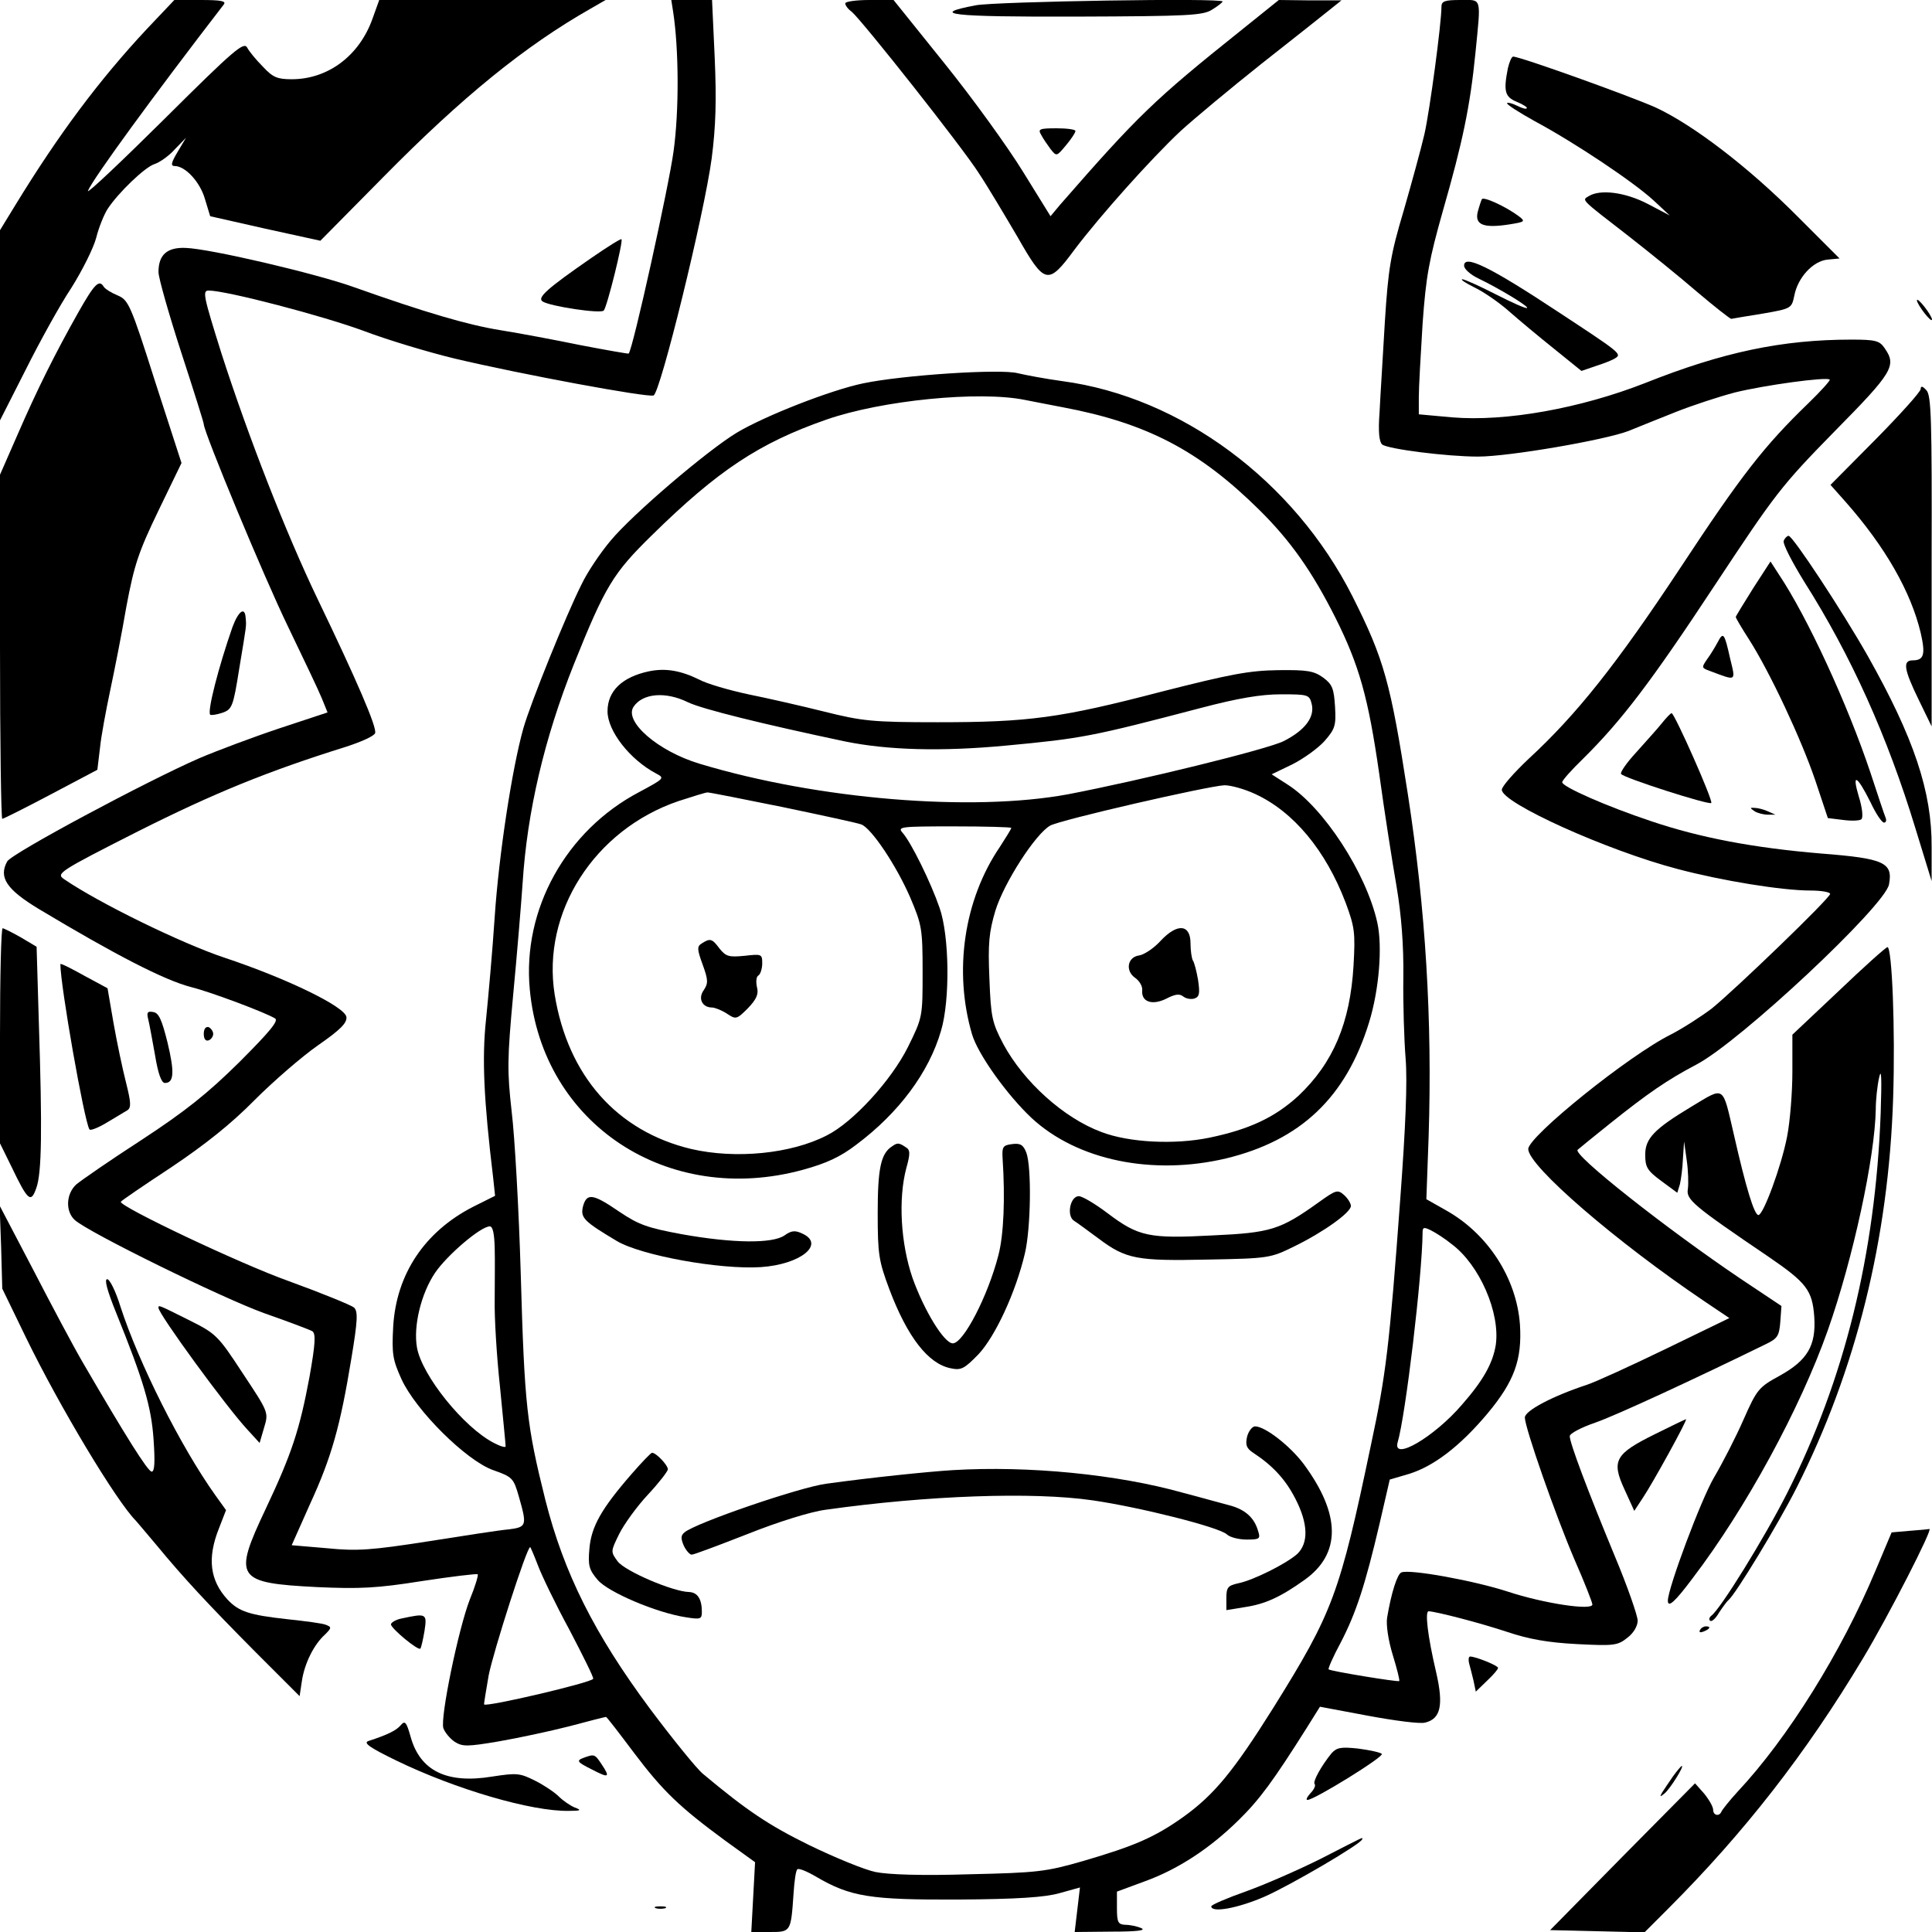 <?xml version="1.0" standalone="no"?>
<!DOCTYPE svg PUBLIC "-//W3C//DTD SVG 20010904//EN"
 "http://www.w3.org/TR/2001/REC-SVG-20010904/DTD/svg10.dtd">
<svg version="1.0" xmlns="http://www.w3.org/2000/svg"
 width="512pt" height="512pt" viewBox="0 0 512 512"
 preserveAspectRatio="xMidYMid meet">
<g transform="translate(0,512) scale(0.1,-0.1)"
fill="#000000" stroke="none">
<path d="M389 5043 c-126 -135 -233 -278 -348 -466 l-41 -67 0 -252 0 -252 68
134 c37 74 91 172 121 217 29 46 59 106 66 133 7 28 21 62 30 76 28 43 99 111
124 119 13 4 38 21 54 39 l30 31 -22 -37 c-18 -30 -19 -38 -8 -38 28 0 67 -42
80 -87 l14 -46 146 -33 146 -32 168 170 c208 211 374 346 548 445 l40 23 -300
0 -300 0 -18 -50 c-35 -98 -118 -160 -214 -160 -38 0 -50 5 -76 33 -18 18 -37
41 -42 51 -9 16 -35 -6 -219 -189 -115 -114 -206 -200 -203 -191 12 31 178
258 360 494 7 9 -6 12 -61 12 l-70 0 -73 -77z"/>
<path d="M1784 5088 c15 -98 16 -261 1 -369 -12 -90 -108 -526 -119 -536 -1
-1 -58 9 -126 22 -68 14 -164 32 -214 40 -87 14 -199 47 -388 114 -100 36
-382 102 -446 104 -49 2 -72 -18 -72 -64 0 -15 27 -110 60 -212 33 -101 60
-187 60 -191 0 -21 159 -404 223 -536 41 -85 82 -171 90 -191 l15 -37 -127
-42 c-69 -23 -165 -59 -212 -79 -138 -60 -499 -253 -510 -274 -23 -42 -2 -74
84 -126 200 -120 333 -189 404 -207 55 -14 198 -68 222 -83 10 -6 -14 -35 -95
-116 -84 -83 -143 -130 -259 -206 -82 -53 -160 -107 -173 -118 -27 -25 -29
-71 -4 -94 36 -33 391 -207 502 -247 63 -22 121 -44 128 -48 9 -7 8 -32 -8
-122 -26 -139 -47 -203 -116 -349 -87 -184 -79 -196 137 -207 112 -5 158 -3
277 16 79 12 145 20 148 18 2 -3 -7 -33 -21 -67 -30 -77 -79 -314 -70 -341 4
-11 17 -27 30 -36 21 -13 33 -13 116 1 52 9 136 27 187 40 52 14 96 25 98 25
2 0 35 -43 74 -95 77 -102 121 -144 242 -233 l79 -57 -5 -93 -5 -92 49 0 c56
0 56 0 63 102 2 32 6 61 10 64 3 4 25 -5 49 -19 92 -54 144 -62 378 -61 156 1
230 6 268 17 l54 15 -7 -59 -7 -59 99 1 c64 0 91 3 78 9 -11 5 -30 9 -42 9
-20 1 -23 6 -23 45 l0 43 73 27 c89 32 174 88 250 163 55 54 91 103 180 244
l35 56 128 -24 c70 -13 138 -22 151 -18 41 10 49 46 29 133 -23 98 -30 162
-20 162 21 -1 137 -31 209 -55 57 -19 107 -28 184 -32 98 -5 108 -4 134 17 16
12 27 31 27 45 0 13 -27 91 -61 172 -72 174 -119 299 -119 317 0 7 30 23 68
36 55 19 266 117 452 208 31 15 35 22 38 59 l3 42 -108 72 c-196 132 -447 330
-432 342 2 2 40 33 85 69 100 80 152 116 230 157 116 61 499 420 510 477 11
58 -12 69 -179 82 -180 15 -322 42 -452 86 -117 39 -235 91 -235 103 0 5 25
33 56 63 101 100 179 202 349 460 160 242 175 262 316 406 156 158 166 175
133 222 -13 19 -24 22 -87 22 -184 0 -341 -33 -547 -115 -171 -67 -369 -103
-512 -91 l-88 8 0 46 c0 26 5 113 10 194 9 126 17 169 54 300 52 181 72 276
86 417 15 152 18 141 -40 141 -41 0 -50 -3 -50 -18 0 -44 -31 -275 -45 -337
-9 -39 -34 -130 -55 -203 -35 -117 -41 -154 -50 -295 -5 -89 -12 -196 -14
-239 -4 -53 -1 -79 7 -86 15 -12 171 -32 254 -32 82 0 337 44 399 68 27 11 84
34 127 51 43 17 113 40 155 51 77 19 243 42 251 34 2 -2 -23 -30 -56 -62 -118
-114 -178 -191 -340 -437 -168 -254 -274 -388 -402 -506 -39 -37 -71 -73 -71
-82 0 -35 279 -161 466 -210 117 -31 276 -57 352 -57 28 0 52 -4 52 -9 0 -11
-250 -252 -314 -304 -28 -21 -76 -52 -107 -68 -113 -56 -379 -271 -379 -304 0
-45 233 -246 469 -405 l64 -43 -169 -82 c-93 -45 -187 -88 -209 -95 -91 -30
-165 -69 -164 -87 1 -29 81 -258 132 -377 26 -59 47 -113 47 -118 0 -17 -130
3 -224 34 -89 29 -259 60 -282 51 -11 -4 -27 -54 -38 -120 -3 -19 3 -60 15
-99 11 -36 19 -67 17 -69 -3 -3 -181 26 -187 31 -2 2 12 34 32 71 41 79 65
153 103 315 l27 117 51 15 c65 20 135 73 208 160 71 85 92 143 86 236 -9 123
-85 240 -195 302 l-53 30 6 166 c10 308 -8 603 -55 907 -46 297 -63 358 -147
525 -155 306 -454 528 -769 570 -44 6 -97 16 -118 21 -47 12 -305 -5 -410 -27
-86 -18 -260 -86 -335 -131 -79 -48 -276 -216 -334 -286 -27 -32 -62 -84 -77
-116 -40 -79 -135 -314 -154 -381 -30 -106 -65 -336 -76 -500 -6 -91 -17 -213
-23 -272 -11 -103 -6 -212 19 -420 l5 -47 -58 -29 c-129 -66 -204 -179 -212
-318 -4 -73 -1 -88 22 -139 38 -83 172 -216 243 -241 51 -18 54 -21 68 -70 22
-77 21 -81 -27 -87 -24 -2 -120 -17 -215 -32 -148 -23 -186 -26 -266 -18 l-94
8 49 110 c57 124 80 207 109 384 17 102 18 126 7 136 -7 6 -85 38 -173 70
-129 46 -445 196 -445 210 0 2 60 43 133 91 91 61 160 116 222 179 50 50 125
115 168 145 59 41 77 59 75 75 -4 27 -155 101 -323 157 -114 38 -333 145 -425
208 -22 15 -15 20 196 127 201 101 343 159 551 224 40 13 74 28 77 36 6 14
-49 141 -153 357 -83 173 -182 426 -254 649 -48 153 -51 167 -34 167 47 0 303
-67 411 -107 66 -25 174 -57 240 -73 177 -42 512 -104 528 -98 18 7 134 479
154 628 11 85 13 154 8 268 l-7 152 -54 0 -54 0 5 -32z m933 -1028 c26 -5 71
-14 98 -19 224 -42 363 -115 522 -272 83 -82 140 -163 202 -286 63 -126 87
-211 116 -413 14 -102 35 -236 46 -299 13 -77 19 -157 18 -240 -1 -69 2 -166
6 -216 5 -61 0 -181 -14 -370 -29 -395 -38 -468 -78 -655 -83 -396 -101 -443
-258 -695 -106 -169 -157 -231 -239 -290 -76 -54 -129 -77 -266 -117 -97 -28
-120 -31 -301 -35 -126 -4 -215 -1 -249 6 -29 6 -107 38 -175 71 -108 53 -166
92 -282 189 -17 14 -80 92 -140 172 -148 199 -229 361 -278 555 -49 197 -55
247 -65 599 -5 171 -16 364 -24 429 -12 107 -12 138 4 310 10 105 21 238 25
296 12 188 57 382 136 580 83 207 104 241 206 341 175 172 285 245 463 307
146 51 405 77 527 52z m-1406 -2247 c1 -32 0 -94 0 -138 -1 -44 5 -147 14
-230 8 -82 15 -153 15 -158 0 -4 -14 0 -31 9 -80 41 -191 179 -204 253 -10 57
11 143 48 198 32 47 121 123 145 123 8 0 12 -19 13 -57z m2536 10 c74 -55 129
-182 117 -267 -8 -49 -33 -94 -90 -159 -73 -85 -185 -151 -170 -99 21 71 65
441 66 555 0 15 3 16 23 6 12 -6 37 -22 54 -36z m-2422 -850 c10 -27 47 -104
84 -172 36 -69 65 -127 63 -130 -4 -10 -281 -75 -289 -68 -1 1 5 36 12 77 12
62 101 340 110 340 1 0 10 -21 20 -47z"/>
<path d="M1720 3341 c-71 -15 -110 -52 -110 -106 0 -52 59 -128 129 -165 23
-12 22 -13 -45 -49 -194 -102 -310 -311 -290 -523 33 -357 366 -576 724 -478
62 17 99 34 142 67 112 84 192 191 224 302 24 81 22 251 -4 325 -23 67 -75
173 -98 199 -14 16 -7 17 136 17 84 0 152 -2 152 -4 0 -3 -14 -25 -30 -50 -96
-141 -123 -330 -74 -497 16 -54 94 -162 158 -222 121 -112 320 -153 515 -107
198 48 318 162 379 360 27 87 36 202 22 265 -29 131 -142 305 -238 366 l-42
27 54 26 c30 15 69 43 86 62 28 32 31 41 28 91 -3 48 -7 59 -31 77 -25 18 -42
21 -120 20 -77 -1 -128 -11 -309 -57 -268 -70 -352 -81 -593 -81 -173 0 -200
3 -300 28 -60 15 -152 36 -202 46 -51 11 -110 28 -130 39 -49 24 -89 31 -133
22z m103 -82 c37 -18 199 -58 417 -104 113 -23 254 -27 425 -11 203 19 228 24
518 100 99 26 159 36 212 36 71 0 75 -1 81 -25 9 -35 -17 -70 -74 -99 -44 -22
-379 -104 -572 -141 -254 -47 -661 -14 -976 81 -110 33 -201 112 -175 151 24
36 85 41 144 12z m1503 -243 c102 -47 187 -149 240 -288 24 -65 26 -79 21
-167 -9 -152 -54 -258 -146 -345 -62 -57 -130 -89 -236 -111 -92 -19 -213 -13
-286 15 -100 37 -206 133 -260 233 -30 57 -33 71 -37 174 -4 93 -1 123 16 180
23 74 106 203 145 225 26 15 418 105 462 107 17 0 53 -10 81 -23z m-1251 -35
c105 -22 198 -42 208 -46 27 -11 92 -108 129 -193 31 -73 33 -83 33 -198 0
-119 0 -120 -39 -199 -44 -88 -145 -199 -215 -234 -95 -49 -242 -63 -359 -36
-197 47 -327 194 -362 409 -35 218 105 437 328 513 37 12 72 23 77 23 6 0 96
-18 200 -39z"/>
<path d="M3076 2627 c-18 -20 -44 -37 -57 -39 -31 -4 -38 -41 -10 -60 11 -8
19 -22 18 -32 -3 -31 26 -41 63 -23 25 13 36 14 46 6 8 -6 21 -8 30 -5 13 5
14 14 9 49 -4 23 -10 47 -14 52 -3 6 -6 26 -6 45 0 51 -35 54 -79 7z"/>
<path d="M1860 2620 c-13 -8 -13 -15 2 -56 15 -41 15 -50 3 -68 -16 -22 -4
-46 22 -46 7 0 25 -7 39 -16 24 -16 26 -16 56 14 23 24 29 38 24 56 -3 14 -2
28 4 31 5 3 10 18 10 32 0 25 -2 25 -47 20 -41 -4 -49 -2 -66 19 -20 27 -25
28 -47 14z"/>
<path d="M2364 2082 c-30 -19 -38 -60 -38 -177 0 -110 3 -127 31 -202 48 -127
103 -197 162 -209 28 -6 36 -2 74 37 45 48 99 165 123 267 16 67 18 229 4 267
-8 21 -16 26 -38 23 -24 -3 -27 -7 -25 -38 7 -106 3 -202 -11 -256 -28 -109
-93 -234 -121 -234 -23 0 -76 87 -107 174 -31 91 -38 209 -16 291 11 39 10 48
-2 55 -18 12 -22 12 -36 2z"/>
<path d="M3495 1934 c-102 -73 -127 -81 -282 -88 -168 -9 -196 -3 -278 59 -33
25 -67 45 -76 45 -23 0 -33 -52 -13 -65 8 -5 38 -27 65 -47 73 -55 102 -60
289 -56 163 3 167 4 230 35 78 38 150 90 150 107 0 7 -8 20 -18 29 -17 15 -21
14 -67 -19z"/>
<path d="M1545 1923 c-7 -30 1 -39 90 -92 64 -38 272 -76 381 -69 106 7 172
61 110 89 -19 9 -29 8 -47 -5 -32 -22 -136 -21 -271 3 -92 17 -115 25 -167 60
-70 48 -86 50 -96 14z"/>
<path d="M3305 1313 c-5 -22 -2 -31 16 -43 52 -34 86 -71 112 -122 34 -66 35
-117 5 -146 -29 -26 -117 -70 -157 -78 -27 -6 -31 -11 -31 -39 l0 -32 49 8
c54 8 95 27 158 72 97 69 97 173 -2 307 -35 47 -102 100 -129 100 -7 0 -17
-12 -21 -27z"/>
<path d="M1674 1214 c-81 -93 -107 -140 -112 -198 -4 -45 -1 -56 22 -83 27
-32 155 -87 234 -99 38 -6 42 -5 42 14 0 34 -11 52 -34 53 -43 1 -169 55 -189
81 -19 26 -19 26 4 73 13 26 47 73 76 104 29 31 52 61 53 67 0 11 -31 44 -42
44 -3 0 -27 -25 -54 -56z"/>
<path d="M2525 1224 c-66 -4 -220 -20 -335 -36 -70 -9 -347 -104 -376 -129
-10 -8 -10 -16 -2 -35 6 -13 16 -24 21 -24 6 0 72 25 149 55 80 32 167 59 206
64 270 38 549 48 707 25 125 -18 335 -71 356 -90 8 -8 32 -14 53 -14 34 0 37
2 30 23 -10 35 -34 56 -73 67 -20 5 -76 21 -126 34 -174 49 -410 72 -610 60z"/>
<path d="M2240 5111 c0 -5 7 -15 17 -22 29 -25 294 -360 337 -428 24 -36 69
-112 102 -168 73 -128 81 -130 152 -34 68 90 203 241 281 314 35 32 131 112
214 178 84 66 166 131 182 144 l30 24 -83 0 -83 1 -102 -82 c-229 -183 -272
-225 -478 -461 l-25 -30 -73 118 c-40 65 -133 194 -208 287 l-135 168 -64 0
c-35 0 -64 -4 -64 -9z"/>
<path d="M2586 5106 c-127 -24 -67 -31 267 -30 299 1 336 3 360 19 15 9 27 19
27 21 0 10 -600 0 -654 -10z"/>
<path d="M3996 4939 c-12 -61 -8 -76 24 -89 17 -7 29 -15 26 -17 -2 -3 -14 1
-26 7 -12 6 -24 9 -26 7 -3 -3 30 -24 73 -48 108 -58 263 -162 315 -210 l43
-40 -59 31 c-60 31 -126 39 -156 20 -18 -11 -23 -6 105 -105 55 -43 138 -110
183 -149 46 -39 87 -71 90 -71 4 1 41 7 84 14 75 13 76 14 83 47 9 48 49 92
88 96 l32 3 -110 110 c-131 132 -278 244 -377 290 -67 30 -359 135 -378 135
-4 0 -10 -14 -14 -31z"/>
<path d="M2759 4763 c5 -10 17 -27 25 -38 16 -20 16 -20 41 10 14 17 25 33 25
38 0 4 -23 7 -50 7 -45 0 -50 -2 -41 -17z"/>
<path d="M3927 4592 c-2 -4 -7 -19 -11 -34 -8 -34 16 -43 82 -33 44 7 45 8 27
22 -35 26 -94 53 -98 45z"/>
<path d="M1568 4437 c-120 -83 -145 -106 -130 -116 21 -13 154 -33 162 -24 9
10 52 184 47 189 -2 2 -37 -20 -79 -49z"/>
<path d="M3880 4416 c0 -9 17 -24 38 -34 58 -28 133 -74 129 -78 -2 -3 -40 14
-83 36 -43 22 -83 40 -89 40 -5 -1 9 -10 33 -22 23 -11 64 -39 90 -62 26 -23
80 -68 120 -100 l73 -59 38 13 c22 7 45 16 52 21 18 11 10 16 -151 122 -183
121 -250 153 -250 123z"/>
<path d="M208 4293 c-62 -110 -109 -204 -162 -326 l-46 -105 0 -456 c0 -251 3
-456 6 -456 3 0 61 29 129 65 l123 65 7 58 c3 31 16 100 27 152 11 52 31 152
43 223 21 111 32 144 85 254 l61 126 -70 216 c-65 205 -71 216 -99 228 -17 7
-33 17 -37 23 -12 20 -24 9 -67 -67z"/>
<path d="M5080 4324 c1 -12 39 -61 40 -51 0 5 -9 20 -20 34 -11 14 -20 22 -20
17z"/>
<path d="M5090 4089 c0 -7 -54 -67 -119 -133 l-120 -121 40 -45 c105 -119 173
-238 199 -347 13 -57 9 -73 -21 -73 -27 0 -24 -23 16 -105 l34 -70 0 438 c1
377 -1 440 -14 453 -10 11 -15 12 -15 3z"/>
<path d="M4727 3687 c-3 -8 22 -56 54 -108 125 -197 221 -411 295 -654 l43
-140 0 90 c1 147 -47 290 -170 508 -67 118 -198 317 -209 317 -4 0 -10 -6 -13
-13z"/>
<path d="M4646 3561 c-25 -40 -46 -74 -46 -76 0 -3 16 -30 36 -61 54 -85 137
-261 175 -373 l33 -99 41 -5 c22 -3 44 -2 48 2 5 5 2 32 -7 60 -19 64 -5 57
31 -15 14 -30 30 -54 36 -54 5 0 7 6 4 13 -3 7 -21 61 -40 119 -62 185 -168
414 -243 526 l-22 34 -46 -71z"/>
<path d="M616 3458 c-37 -106 -67 -223 -59 -232 3 -2 17 0 32 5 26 9 29 16 45
117 20 121 19 111 17 135 -2 30 -19 18 -35 -25z"/>
<path d="M4552 3418 c-7 -13 -19 -33 -28 -45 -15 -22 -15 -23 7 -31 72 -27 69
-29 54 33 -15 67 -18 72 -33 43z"/>
<path d="M4403 3202 c-12 -15 -43 -49 -67 -76 -25 -27 -43 -53 -40 -57 5 -10
233 -83 239 -77 6 5 -97 237 -105 238 -3 0 -15 -13 -27 -28z"/>
<path d="M4650 2970 c8 -5 24 -9 35 -9 l20 0 -20 9 c-11 5 -27 9 -35 9 -13 1
-13 0 0 -9z"/>
<path d="M0 2375 l0 -285 30 -61 c44 -92 52 -98 66 -58 15 40 16 157 7 437
l-6 203 -42 25 c-23 13 -45 24 -48 24 -4 0 -7 -128 -7 -285z"/>
<path d="M4873 2494 l-123 -116 0 -98 c0 -54 -6 -131 -14 -172 -15 -78 -63
-208 -76 -208 -11 0 -33 72 -65 213 -31 133 -23 128 -113 74 -98 -59 -122 -84
-122 -127 0 -33 5 -42 43 -70 l42 -31 7 23 c3 13 7 43 8 68 l3 45 7 -50 c4
-27 5 -62 3 -76 -5 -28 14 -44 213 -179 101 -69 117 -89 122 -160 5 -76 -18
-115 -92 -156 -55 -30 -60 -36 -95 -115 -20 -46 -56 -116 -79 -155 -34 -58
-122 -293 -122 -326 0 -20 19 -3 66 60 141 185 285 450 358 657 67 190 125
459 127 586 0 24 4 62 9 84 6 27 7 -3 4 -95 -14 -375 -96 -706 -248 -1007 -59
-117 -177 -308 -201 -325 -5 -4 -7 -10 -3 -13 4 -4 15 6 24 22 10 15 21 30 25
33 19 16 132 202 180 297 158 313 244 660 256 1033 6 182 -3 400 -15 400 -4 0
-62 -52 -129 -116z"/>
<path d="M160 2565 c0 -57 63 -415 77 -438 2 -4 23 4 46 18 23 14 48 29 55 33
10 7 9 21 -4 73 -9 35 -24 106 -33 157 l-16 93 -63 34 c-34 19 -62 33 -62 30z"/>
<path d="M393 2418 c3 -12 11 -56 18 -95 8 -49 17 -73 26 -73 24 0 26 28 7
107 -15 60 -23 79 -38 81 -15 3 -18 -1 -13 -20z"/>
<path d="M540 2380 c0 -13 5 -20 13 -17 6 2 12 10 12 17 0 7 -6 15 -12 18 -8
2 -13 -5 -13 -18z"/>
<path d="M3 1815 l3 -110 63 -130 c90 -185 240 -434 291 -485 3 -3 27 -32 55
-65 71 -86 134 -154 264 -285 l115 -115 6 40 c7 47 32 97 61 123 18 18 18 20
3 26 -9 4 -56 10 -103 15 -100 11 -128 20 -158 52 -47 51 -54 110 -23 188 l19
49 -28 39 c-92 129 -203 350 -252 501 -12 39 -28 72 -35 72 -8 0 0 -30 23 -87
74 -183 94 -251 100 -338 4 -58 3 -85 -5 -85 -10 0 -69 94 -183 290 -24 41
-83 152 -131 245 l-89 170 4 -110z"/>
<path d="M420 1654 c0 -16 180 -263 236 -323 l32 -35 12 41 c12 40 12 40 -57
144 -66 101 -71 105 -143 141 -82 41 -80 40 -80 32z"/>
<path d="M4385 1319 c-105 -52 -115 -70 -80 -146 l26 -57 23 35 c25 37 120
209 114 208 -1 0 -39 -18 -83 -40z"/>
<path d="M5059 1063 l-46 -4 -43 -102 c-90 -215 -232 -443 -365 -585 -22 -24
-41 -48 -43 -53 -6 -14 -22 -10 -22 5 0 8 -11 27 -24 43 l-24 27 -192 -194
-192 -195 125 -3 125 -3 63 63 c201 201 365 411 516 663 68 113 187 346 176
343 -5 -1 -29 -3 -54 -5z"/>
<path d="M1065 831 c-16 -3 -29 -11 -29 -16 2 -12 72 -70 78 -64 2 2 7 23 11
47 7 46 5 47 -60 33z"/>
<path d="M4505 800 c-3 -6 1 -7 9 -4 18 7 21 14 7 14 -6 0 -13 -4 -16 -10z"/>
<path d="M3893 713 c3 -10 8 -31 12 -47 l6 -29 30 29 c16 15 29 30 29 34 0 6
-59 30 -74 30 -4 0 -5 -8 -3 -17z"/>
<path d="M1062 548 c-12 -14 -34 -25 -86 -42 -14 -5 5 -18 75 -52 157 -76 358
-135 457 -133 32 0 34 2 15 9 -12 5 -31 18 -42 29 -11 11 -39 30 -63 42 -40
20 -48 21 -113 11 -121 -20 -192 15 -217 106 -11 39 -15 43 -26 30z"/>
<path d="M3529 474 c-27 -33 -51 -76 -45 -82 3 -3 -1 -14 -11 -24 -9 -10 -13
-18 -8 -18 18 0 204 115 197 122 -4 4 -32 10 -62 14 -46 5 -57 3 -71 -12z"/>
<path d="M1545 461 c-18 -7 -15 -11 23 -30 46 -24 50 -22 26 14 -18 27 -19 27
-49 16z"/>
<path d="M4434 413 c-11 -16 -24 -35 -29 -43 -7 -12 -6 -13 6 -3 14 11 53 73
46 73 -2 0 -12 -12 -23 -27z"/>
<path d="M3500 194 c-58 -29 -147 -68 -197 -86 -51 -18 -93 -36 -93 -40 0 -18
71 -5 142 26 68 30 258 141 258 152 0 5 13 11 -110 -52z"/>
<path d="M1738 63 c6 -2 18 -2 25 0 6 3 1 5 -13 5 -14 0 -19 -2 -12 -5z"/>
</g>
</svg>
